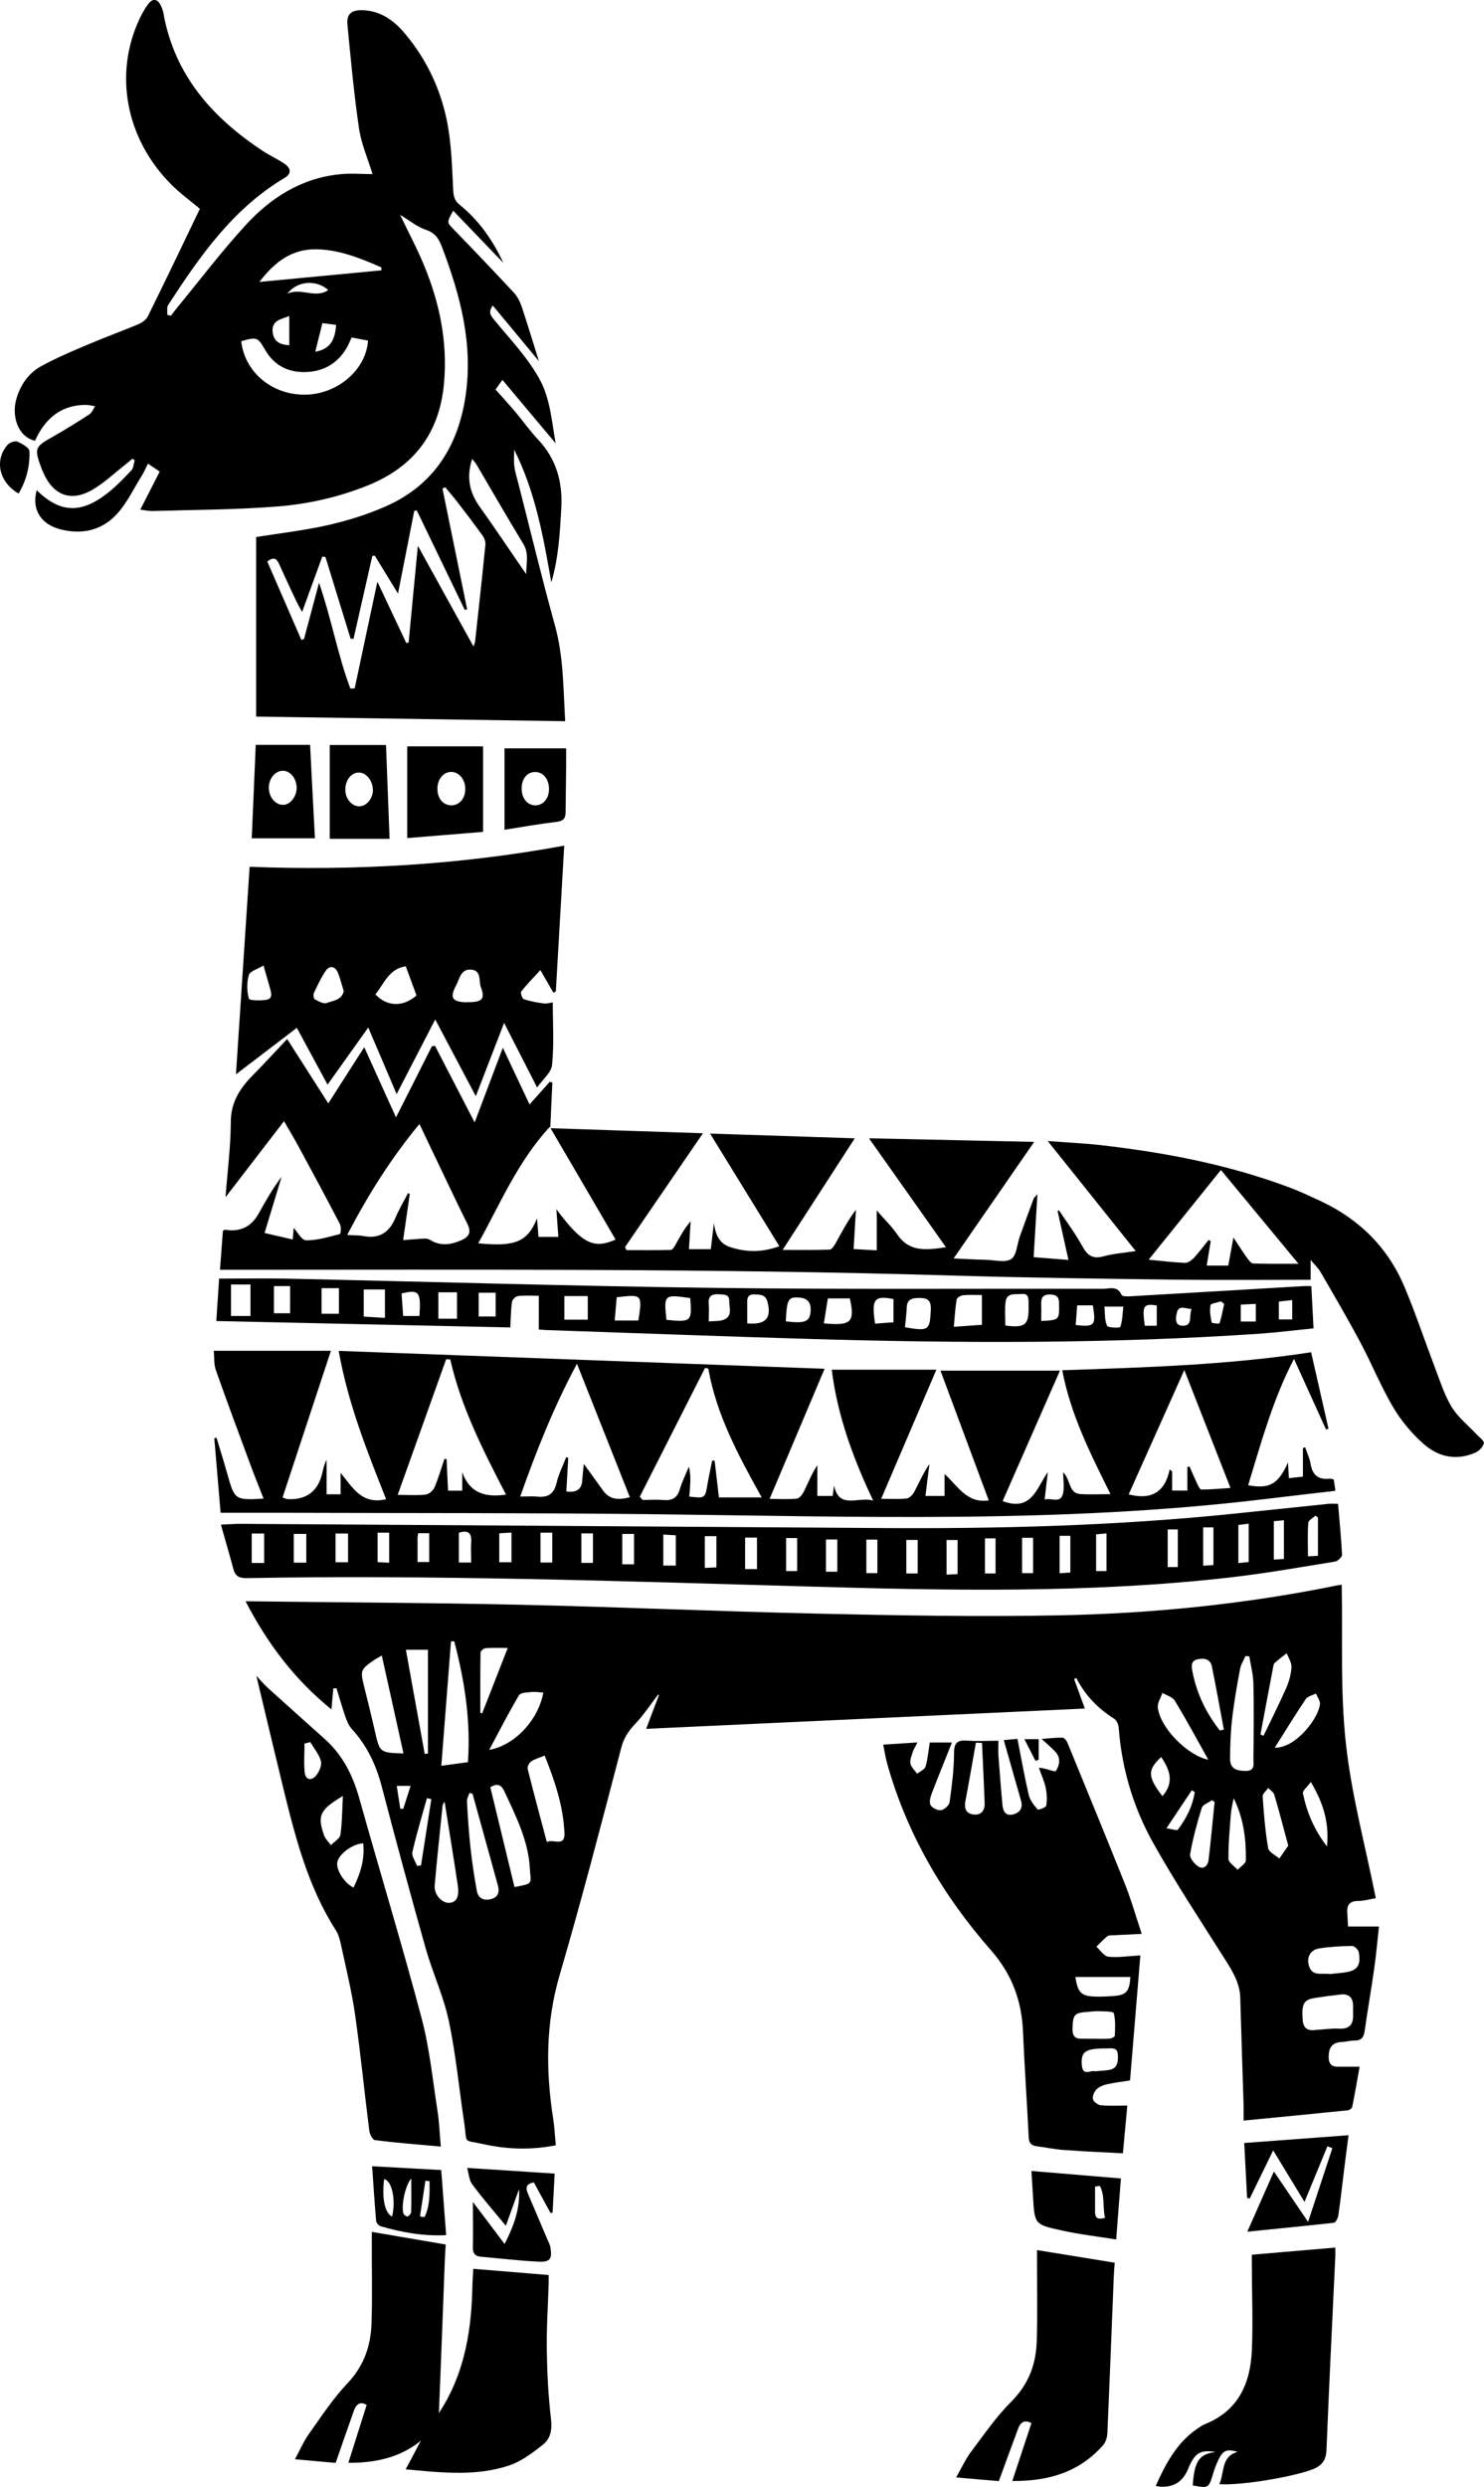 <?xml version="1.0" encoding="UTF-8"?>
<svg id="Ebene_1" xmlns="http://www.w3.org/2000/svg" viewBox="0 0 141.13 236.42">
  <path d="M23.34,152.22c8.86.11,17.43.14,26,.33,9.52.21,19.04.64,28.57.85,7.58.17,15.17.31,22.75.16,8.86-.17,17.67-1.05,26.37-2.82.18-.04.37-.06.57-.09.1,5.03-.15,10.07.39,15.03.53,4.94,1.86,9.79,2.85,14.77-.57.09-1.12.26-1.68.26-.88,0-1.09.46-1.03,1.21.03.41.05.81.07,1.22h2.94c-.15,1.35-.26,2.68-.45,3.99-.28,1.99-.63,3.96-.91,5.95-.09.61-.32.91-.97.9-.41,0-.82.13-1.23.14-.89.04-1.21.54-1.22,1.37-.01.63.2.98.87.98.63,0,1.26,0,2.07,0-.24,1.35-.45,2.59-.7,3.81-.03.14-.25.31-.4.33-3.25.33-6.51.65-9.93.98,0-.63,0-1,0-1.37-.11-3.44-.22-6.87-.32-10.31-.04-1.4-.73-2.51-1.45-3.65-2.33-3.68-4.74-7.32-6.86-11.12-1.87-3.35-2.96-7.03-3.25-10.9-.02-.3-.2-.71-.44-.86-1.55-.97-2.76-2.23-3.59-3.86-.07.03-.14.06-.21.09.32.88.64,1.77,1.02,2.81-13.89.64-27.71,1.28-41.72,1.93.48-1.26.85-2.24,1.22-3.22-.03-.01-.05-.03-.08-.04-.73.95-1.39,1.96-2.21,2.82-.64.68-1.07,1.33-1.31,2.28-1.88,7.2-3.75,14.4-5.84,21.54-1.34,4.56-1.34,9.09-.62,13.7.13.81.16,1.63.25,2.51-2.36.46-4.64.39-6.88-.11-2.04-.45-1.52.04-1.83-2.01-.49-3.24-.79-6.52-1.47-9.72-.5-2.35-1.54-4.57-2.2-6.89-1.44-5.1-2.83-10.23-4.17-15.36-.54-2.08-1.42-3.93-2.88-5.52-.28-.31-.45-.75-.59-1.15-.31-.89-.56-1.79-.84-2.69-.1,0-.2.01-.3.02-.06.62-.11,1.23-.18,1.99-3.45-2.79-6.02-6.15-8.17-10.28ZM43.2,156.03c-.1,0-.21,0-.31,0-.3,3.9-.61,7.8-.92,11.83.99-.13,1.74-.23,2.53-.34.28-3.97-.32-7.75-1.3-11.49ZM118.82,157.46c-.12-.01-.25-.02-.37-.04-.18.41-.44.81-.52,1.24-.29,1.56-.57,3.13-.75,4.71-.15,1.26-.19,2.54-.2,3.81,0,.88.49,1.17,1.5,1.17.9,0,.72-.66.72-1.15.03-2.39.05-4.78,0-7.16-.02-.86-.25-1.72-.39-2.57ZM38.37,166.68c-.69-3.12-1.36-6.17-2.06-9.3-.35.21-.58.32-.78.46-1.24.86-1.27.98-.92,2.41.36,1.45.72,2.89,1.05,4.35.46,2.01.45,2.01,2.7,2.09ZM48.92,179.39c1.86-.36,1.55-.26,1.47-1.75-.14-2.66-1.33-5-2.43-7.36-.34-.73-.76-.72-1.33-.38.77,3.16,1.52,6.29,2.3,9.49ZM52.01,175.1c.62-.31,1.73.52,1.67-.84-.1-2.56-.92-4.94-1.88-7.37-.5.21-.94.32-1.29.56-.19.13-.38.51-.33.71.57,2.27,1.18,4.54,1.82,6.94ZM44.94,170.53c-.1-.03-.19-.07-.29-.1-.08.27-.26.55-.24.81.08,1.46.17,2.92.33,4.38.15,1.39.36,2.77.61,4.14.13.72.69.96,1.39.76.66-.19.77-.7.61-1.29-.8-2.9-1.61-5.8-2.41-8.71ZM125.01,192.98c.98-.06,1.65-.17,2.31-.13,1.01.06,1.4-.4,1.36-1.35-.01-.29,0-.57,0-.86-.02-.76-.42-1.12-1.16-1.04-.82.09-1.64.2-2.46.33-1.09.16-1.29.58-1.17,2.11.08.98.72.98,1.12.95ZM38.6,156.83c.61,3.35,1.2,6.62,1.79,9.9.1,0,.21-.02.31-.03v-9.87h-2.11ZM42.28,171.26c-.12.22-.19.3-.19.39-.26,2.53-.53,5.05-.75,7.58-.07.87.67,1.68,1.37,1.66.7-.03.99-.56.82-1.7-.39-2.6-.82-5.2-1.25-7.92ZM46.52,166.35c2.43-.42,4.68-2.85,5.15-5.45-.38-.02-.76-.09-1.12-.05-.42.04-1.04.05-1.19.3-.98,1.65-1.86,3.37-2.83,5.19ZM114.91,167.28c-1.05-1.88-2.07-3.77-3.18-5.6-.21-.36-.77-.5-1.18-.75-.16.47-.49.96-.44,1.4.24,1.97,2.86,4.57,4.8,4.95ZM126.41,187.66c.43-.04.91-.08,1.38-.14,1.28-.16,1.66-.64,1.43-1.94-.04-.24-.41-.59-.63-.59-1.04.01-2.09.07-3.12.23-.88.14-1.25.88-.97,1.71.33.97,1.18.62,1.9.72ZM122.51,175.44c-.46-1.7-.86-3.27-1.32-4.81-.08-.26-.38-.44-.58-.66-.19.27-.55.55-.53.8.11,1.64.24,3.29.52,4.91.06.38.69.67,1.06,1,.28-.4.56-.8.86-1.24ZM116.02,164.5c.12-.03.25-.05.37-.08-.38-2-.73-4.01-1.14-6.01-.15-.71-.75-.81-1.36-.67-.66.14-.58.67-.49,1.15.4,2.09,1.3,3.95,2.61,5.62ZM119.88,164.89c.09.04.19.08.28.12.72-1.5,1.47-2.98,2.14-4.5.28-.63.48-1.33.52-2.02.03-.43-.29-.89-.45-1.33-.39.31-.79.6-1.15.93-.12.11-.13.35-.17.54-.4,2.09-.79,4.17-1.18,6.26ZM115.51,171.31c-.08-.06-.16-.12-.24-.18-.34.24-.88.42-.98.73-.45,1.45-.85,2.92-1.11,4.41-.06.35.42.94.8,1.18.45.28.88-.07.95-.59.22-1.85.39-3.7.58-5.55ZM48.28,156.66c-.85,0-1.48-.03-2.1.02-.18.01-.48.27-.48.41-.03,1.91-.02,3.81-.02,5.72l.17.08c.8-2.04,1.59-4.07,2.44-6.24ZM117.32,170.95c-.09.49-.22.98-.26,1.48-.11,1.42-.25,2.85-.23,4.28,0,.35.56.69.87,1.04.27-.3.77-.59.78-.89.03-2-.2-3.98-1.15-5.9ZM121.23,166.14c2.02.05,4.2-2.84,4.3-4.16.02-.32-.25-.66-.38-.99-.33.17-.79.26-.98.54-1,1.49-1.94,3.03-2.94,4.61ZM124.66,169.4c-.34.47-.81.84-.75,1.09.37,1.76,1.04,3.42,2.29,5.04.22-2.25-.33-4.08-1.54-6.14ZM41.02,171.03c-.14-.03-.28-.06-.42-.09-.47,1.7-.99,3.4-1.38,5.12-.09.38.28.87.44,1.31.13-.01.25-.03.38-.04.33-2.1.65-4.2.98-6.3ZM110.55,170.75c1.15-1.31.7-2.52-.12-3.72-1.32,1.21-1.3,1.88.12,3.72ZM110.93,173.8c.5.07,1,.25,1.09.13.8-1.07,1.41-2.24,1.6-3.58-.09-.05-.19-.1-.28-.16-.75,1.12-1.5,2.25-2.41,3.61ZM37.73,169.77c.12.78.23,1.48.34,2.18h.28c.23-.71.45-1.4.7-2.18h-1.32Z"/>
  <path d="M24.36,68.15v-17.1c2.26-.36,4.57-.62,6.82-1.13,1.88-.43,3.76-1.01,5.52-1.79,4.57-2.02,6.9-5.76,7.59-10.59.7-4.89-.52-9.47-2.23-13.99-.31-.8-.63-1.4-1.55-1.7-.84-.28-1.58-.9-2.46-1.43.81,1.7,1.65,3.26,2.31,4.88,1.46,3.55,2.21,7.23,1.87,11.1-.42,4.75-2.84,7.97-7.26,9.75-2.78,1.12-5.67,1.77-8.62,2-3.93.31-7.88.31-11.83.43-.37.01-.75-.08-1.18-.13.63-1.23,1.23-2.4,1.85-3.62-.4-.27-.71-.47-1.12-.75-.21.42-.38.82-.61,1.18-.75,1.21-1.38,2.54-2.32,3.58-1.43,1.58-3.35,2.02-5.43,1.47-1.87-.49-2.71-1.94-2.22-3.71,2.17,2.13,4.14,2.27,6.63.36.85-.65,1.61-1.44,2.36-2.23.22-.23.23-.65.33-.98-.07-.05-.15-.09-.22-.14-.2.17-.4.34-.6.5-1.05.82-2.03,1.76-3.17,2.43-2.06,1.21-3.75.57-4.71-1.63-.05-.12-.1-.23-.15-.35-.73-1.98-.68-2.06,1.13-3.08,1.16-.66,2.3-1.37,3.42-2.1.24-.16.36-.5.54-.76-.31-.05-.61-.13-.92-.13-2.4.01-3.89,1.39-4.8,3.41-1.65-.38-2.22-2.36-1.79-3.91.38-1.38,1.16-2.52,2.41-3.2,1.42-.77,2.92-1.41,4.41-2.04,1.58-.67,3.2-1.26,4.78-1.92.36-.15.76-.43.92-.76,1.68-3.39,3.31-6.81,4.95-10.22-.87-.73-1.84-1.44-2.69-2.28-4.36-4.34-5.53-10.55-3.03-15.82.22-.46.47-.91.77-1.32.47-.64.92-.58,1.26.15.11.23.19.48.23.72,1.06,5.87,4.66,9.9,9.46,13.06.64.42,1.34.74,1.98,1.16.71.46.76.99.06,1.4-4.9,2.92-8.05,7.44-11.06,12.08-.15.23-.06.62-.08.93.12.03.23.06.35.08.2-.26.4-.54.61-.79,2.12-2.58,4.15-5.25,6.4-7.72,2.43-2.68,5.39-4.59,9.11-4.94,1-.1,2.03-.01,3.05-.01-.47-1.52-1.08-2.91-1.29-4.36-.48-3.27-.78-6.57-1.1-9.86-.09-.98.37-1.38,1.39-1.36,1.77.03,3.06.99,4.13,2.28,2.02,2.42,3.34,5.23,3.95,8.28.43,2.13.48,4.35.59,6.53.03.64.15,1.04.65,1.44,1.83,1.48,3.13,3.37,4.12,5.49-1.57-1.63-3.14-3.26-4.77-4.96-.63,1.14-.6,1.11.04,1.77,1.93,1.99,3.84,3.99,5.73,6.02.33.36.58.85.74,1.32.56,1.68,1.07,3.38,1.64,5.19-1.51-1.82-2.91-3.52-4.39-5.29-.42.62-.24.9.11,1.33,1.55,1.89,3.3,3.7,4.42,5.82.93,1.76,1.1,3.93,1.45,5.95-1.67-1.98-3.33-3.97-5.06-6.03-.29.41-.46.64-.65.92.64.72,1.28,1.42,1.89,2.14.72.85,1.36,1.77,2.12,2.58,1.75,1.85,2.38,4.02,2.24,6.54-.13,2.38-.26,4.75-.95,7.07-.75-4.31-1.52-8.61-3.53-12.61,0,.51-.05,1.03.01,1.53.06.53.22,1.05.36,1.57,1.16,4.53,2.25,9.08,3.5,13.58.83,2.99.8,6.03.98,9.13-9.82-.15-19.55-.29-29.38-.44ZM44.43,57.92c-.08.02-.15.04-.23.06-1.52-3.15-3.04-6.3-4.56-9.45-.08,0-.16.02-.24.02-.51,2.58-1.02,5.17-1.55,7.88-.79-1.29-1.5-2.45-2.2-3.6-.08,0-.16,0-.24.01-.6,2.63-1.19,5.26-1.79,7.89-.09,0-.19-.01-.28-.02-.8-2.59-1.59-5.17-2.39-7.76-.1-.01-.2-.03-.3-.04-.62,1.71-1.24,3.41-1.92,5.27-.22-.42-.42-.76-.59-1.11-.54-1.15-1.08-2.3-1.6-3.46-.23-.51-.5-.71-1.12-.23,1.07,2.47,2.16,4.96,3.24,7.45.08-.03.16-.05.25-.08.45-1.69.91-3.38,1.43-5.35,1.2,3.49,1.78,6.87,2.98,10.06.14,0,.27-.02.41-.02.71-3.32,1.41-6.65,2.16-10.14.95,2.01,1.85,3.92,2.75,5.83.07-.02.15-.03.22-.05.29-2.99.57-5.98.88-9.2,1.81,3.29,3.53,6.39,5.29,9.58.08-.24.15-.38.16-.54.33-3.04.67-6.08.97-9.12.03-.28-.08-.63-.25-.86-.78-1.09-1.59-2.15-2.41-3.21-.37-.48-.77-.94-1.16-1.41-.09.04-.18.08-.26.13.78,3.82,1.56,7.64,2.34,11.45ZM22.94,32.44c.34,2.96,2.96,5.14,6.13,5.08,3.05-.06,5.74-2.37,5.93-5.14-.51-.1-1.03-.2-1.56-.3-.16.35-.28.65-.43.92-.9,1.58-2.3,2.36-4.08,2.37-1.6.01-2.89-.68-3.71-2.1-.7-1.21-.77-1.26-2.27-.84ZM24.68,26.8c4.03-.38,7.81-.74,11.59-1.1,0-.09,0-.19,0-.28-1.94-.85-3.9-1.65-6.07-1.72-2.34-.07-4.01,1.1-5.53,3.1ZM50.04,54.59c0-1.06.29-1.95-.27-2.88-1.52-2.5-2.98-5.04-4.46-7.56-.1-.17-.24-.31-.41-.52-.55,1.69-.28,3.13.69,4.5,1.48,2.07,2.89,4.19,4.45,6.45ZM27.51,30.04c-.82.33-1.7.42-1.58,1.54.1.88.68,1.19,1.58,1.24v-2.78ZM31.96,30.88c-.54-.07-1.02-.13-1.3-.16-.25,1.01-.47,1.89-.68,2.72,1.28-.23,1.88-.94,1.98-2.55ZM31.22,27.57c-1.14-1-2.92-.9-3.9.35,1.36-.61,2.66.51,3.9-.35Z"/>
  <path d="M82.68,108.21c5.29.11,10.37.22,15.67.34-2.58,3.73-5.06,7.33-7.66,11.08,1.09.05,2.08.11,3.08.13.82.02,1.83.3,2.4-.07.52-.35.55-1.42.82-2.16.43-1.2.87-2.39,1.31-3.58.03-.08.11-.13.36-.43-.13,2.13-.24,4-.36,5.99,1.03.08,2.05.16,3.31.26-.36-1.63-.7-3.13-1.03-4.63.04-.03.08-.07.12-.1.75,1.13,1.57,2.23,2.22,3.41.48.88.98,1.27,2.02.98.94-.26,1.94-.33,3.07-.5-2.77-3.46-5.48-6.85-8.37-10.46,1.87.14,3.46.21,5.05.39,6.12.7,12.14,1.85,17.93,4.02,1.04.39,2.05.87,3.06,1.34,3.66,1.73,6.36,4.44,7.92,8.19,1.04,2.49,1.9,5.06,2.86,7.59.49,1.28.9,2.61,1.6,3.76.61.99,1.59,1.76,2.4,2.63.25.26.7.59.66.8-.07.33-.43.72-.76.87-1.82.84-3.57.45-4.98-.8-1.13-1-2.14-2.21-2.9-3.5-1.16-1.96-2.02-4.11-3.1-6.13-1.21-2.27-2.51-4.49-3.8-6.72-.2-.34-.5-.62-.94-1.14v1.89c-4.33,0-8.56.04-12.79-.01-7.04-.09-14.08-.18-21.12-.39-22.97-.69-45.95-.55-68.93-.55-.25,0-.5,0-.88,0,.1-1.3.19-2.52.28-3.72.11-.05.17-.1.21-.09q2.14.36,3.19-1.54c.66-1.19,1.33-2.37,2.18-3.49-.53,1.74-1.06,3.48-1.62,5.34.88.2,1.73.4,2.68.62.04-.49.07-.9.09-1.1.33.35.75,1.17,1.18,1.18,1.07.01,2.15-.33,3.21-.6.09-.02.15-.69.01-.94-1.28-2.46-2.59-4.89-3.91-7.33-.42-.78-.88-1.53-1.41-2.46-1.86,2.42-3.63,4.72-5.56,7.23.19-2.54.49-4.84.5-7.14,0-1.87.85-3.19,2.06-4.42,1.09-1.11,2.14-2.25,3.3-3.48,1.37,2.14,2.59,4.05,3.91,6.12,1.17-1.82,2.22-3.47,3.42-5.34,1.06,2.33,2.03,4.48,3.02,6.67,1.16-2.29,2.28-4.52,3.41-6.75.1-.02.2-.03.3-.05,1.23,2.37,2.45,4.74,3.77,7.28.9-2.39,1.73-4.58,2.68-7.1.9,1.92,1.7,3.61,2.54,5.39.66-.74,1.29-1.45,1.93-2.16.08.03.16.06.24.09-.07,1.41-.13,2.81-.2,4.33,4.84.16,9.61.32,14.52.48-2.51,3.66-4.95,7.24-7.4,10.81.04.1.08.2.12.3,1.41,0,2.81.02,4.22-.02.17,0,.36-.32.47-.53.42-.74.81-1.49,1.42-2.19-.05.85-.1,1.71-.16,2.65h2.08c.09-.81.19-1.64.29-2.47.15,1.04.48,1.93,1.57,2.28,1.49.48,2.98.52,4.66-.09-2.21-3.59-4.36-7.09-6.59-10.71,4.64.15,9.13.3,13.76.45-2.3,3.56-4.52,6.99-6.86,10.61,1.58,0,3.03.02,4.47-.03.19,0,.42-.34.55-.57.6-1.08,1.16-2.17,1.95-3.22-.07,1.2-.14,2.41-.22,3.74.75.04,1.43.08,2.2.12v-3.79c.76.88,1.44,1.53,1.96,2.29,1.15,1.68,2.76,1.49,4.62,1.2-2.44-3.45-4.81-6.81-7.29-10.31ZM58.54,117.83c-2.07-3.55-4.12-7.06-6.26-10.71-3.1,3.39-4.71,7.33-6.8,11.07,3.5.35,4.68-.12,5.59-2.36.06.74.1,1.26.14,1.75h1.89c-.07-.89-.12-1.69-.19-2.63,2.41,3.23,3.51,3.83,5.63,2.89ZM33,117.4c.67.04,1.12.02,1.55.1,1.53.3,2.48-.35,3.06-1.74.34-.8.79-1.56,1.19-2.33.06.02.11.04.17.06-.2,1.4-.4,2.81-.63,4.4.76-.06,1.42-.12,2.09-.15.16,0,.35.05.49.14,1.01.62,2.01.44,3,0,.68-.31.92-.74.54-1.51-1.16-2.33-2.26-4.69-3.39-7.04-.38-.79-.75-1.58-1.18-2.48-2.72,3.29-4.89,6.74-6.89,10.58ZM123.49,120.14c-2.41-2.91-4.84-5.85-7.38-8.92-2.26,2.8-4.5,5.59-6.87,8.53,1.33.13,2.4.26,3.47.3.28,0,.62-.25.84-.48.5-.54.93-1.13,1.39-1.7.07.04.13.08.2.12-.12.75-.24,1.49-.38,2.32h2.05c.15-.8.3-1.63.49-2.67.52.78.88,1.37,1.29,1.93.16.22.39.54.59.54,1.45.05,2.89.03,4.3.03Z"/>
  <path d="M25.07,142.47c-.42-1.08-.83-2.08-1.2-3.08-1.13-3.04-2.26-6.08-3.34-9.14-.2-.57-.14-1.23-.2-1.84h11.14c-1.55,4.71-3.08,9.33-4.6,13.95.32.11.38.14.44.15q2.75.15,3.35-2.52c.09-.42.2-.83.4-1.22v3.28h1.33v-2.04c1.14,1.38,2,3.06,4.33,2.51-1.79-4.53-3.61-9.03-4.51-14.1,15.46.57,30.84,1.13,46.21,1.7-1.72,4.07-3.43,8.12-5.23,12.37.99,0,1.8.06,2.6-.03.25-.03.53-.41.67-.69.4-.82.73-1.67,1.27-2.48v2.92h1.46c.04-.33.09-.66.13-1,.47,2.32,2.26,1.03,3.72,1.44-1.95-4.1-3.4-8.12-3.94-12.44h9.95c-1.76,4.11-3.48,8.12-5.25,12.27.93,0,1.68.05,2.42-.03.26-.03.58-.35.72-.62.47-.89.87-1.81,1.45-2.66-.12.99-.25,1.98-.38,3.04h1.82v-2.09c1.28,1.16,2.12,2.82,4.2,2.51-1.55-4.16-3.05-8.19-4.59-12.33h11.36c-1.85,4.2-3.65,8.32-5.45,12.4,2.75,1.02,3.2-1.19,4.3-2.76-.1.84-.2,1.67-.3,2.61.65-.19,1.47.41,1.73-.52.16-.58.03-1.24.03-2.07.73.73.5,2,1.64,2.07.89.06,1.78.01,2.86.01-1.88-3.79-3.78-7.51-4.59-11.78,7.9-.27,15.72-.49,23.67-1.71.54,2.4,1.1,4.83,1.65,7.26-.08.03-.15.06-.23.09-.99-2.18-1.98-4.36-3.05-6.72-2.02,3.87-3.12,7.96-4.36,12.01,2.03.37,2.85-.08,3.79-2.16.03.56.05.97.08,1.49.46-.05.89-.1,1.34-.15v-2.71c.07-.03.14-.05.21-.08.18.53.43,1.04.52,1.58.17,1.06.74,1.53,1.8,1.41.12-.01.24.04.4.07.05.33.09.64.16,1.08-2.28.27-4.51.52-6.74.79-19.5,2.35-39.06,1.65-58.62,1.43-11.37-.13-22.75-.09-34.13-.13-2.13,0-4.26,0-6.53,0-.21-2.5-.41-4.79-.6-7.09.07-.02.14-.03.21-.05.23.76.46,1.51.69,2.27.13.43.24.86.37,1.28.67,2.37.72,2.4,3.45,2.24ZM60.84,142.28c.09.1.18.21.28.31.66,0,1.33-.05,1.99.01.82.07,1.3-.21,1.54-1.03.22-.73.57-1.43.86-2.14.14.53.15,1,.14,1.47-.02.46-.06.92-.1,1.37,1.51.17,1.5.17,1.73-1.17.13-.76.3-1.51.45-2.26.08,0,.15.01.23.02.14,1.17.27,2.34.41,3.49h4.07c-2.22-3.99-4.31-7.85-5.08-12.25l-.31-.06c-2.07,4.08-4.14,8.16-6.21,12.25ZM53.86,141.78q1.43.21,1.51-1.03c.03-.47.09-.94.15-1.59.7.96,1.26,1.73,1.81,2.51.63.89,1.47.95,2.57.66-1.68-4.23-3.32-8.37-5.03-12.69-2.22,4.14-3.87,8.3-5.4,12.63.63,0,1.11-.05,1.58,0,1.05.12,1.64-.24,1.89-1.33.19-.83.6-1.61.91-2.42.06.02.13.04.19.07-.06,1.04-.12,2.09-.18,3.18ZM48.12,142.08c-2.17-4.19-4.27-8.3-5.3-12.85-.13,0-.26-.01-.39-.02-1.52,4.26-3.05,8.52-4.61,12.9,1.08,0,1.88.06,2.66-.03.31-.04.7-.37.83-.66.38-.89.65-1.82.96-2.74.07,0,.13.01.2.02.05.99.09,1.99.14,3.01h1.35v-1.76c.7,1.96,2.13,2.43,4.17,2.13ZM112.91,139.45c.07-.01.15-.02.22-.04.23.54.46,1.08.71,1.61.1.22.27.58.41.58.95,0,1.9-.1,2.77-.15-1.52-3.87-2.95-7.53-4.39-11.21-1.73,3.87-3.52,7.87-5.29,11.82,2.04.53,3.43-.1,3.9-2.37.08.06.15.13.23.19v1.82h1.45v-2.26Z"/>
  <path d="M45.25,104.21c-1.31-2.47-2.55-4.82-3.86-7.3-1.24,2.4-2.42,4.68-3.67,7.1-.91-2.15-1.77-4.15-2.7-6.33-1.34,1.88-2.57,3.61-3.87,5.43-.95-1.75-1.87-3.46-2.92-5.4-2.04,1.56-3.97,3.03-5.79,4.42.42-6.45.86-13.04,1.3-19.73,10.01.38,19.91-.17,29.92-2.01-.27,4.67-.54,9.27-.8,13.87-.08.04-.15.07-.23.11-.37-.64-.74-1.29-1.24-2.15-.67.73-1.28,1.35-1.82,2.03-.09.12.08.68.24.73.61.21,1.27.33,1.91.41.33.04.67-.08.85-.1,0,2.03.13,4.01-.07,5.95-.07.72-.89,1.37-1.42,2.14-1.07-2.09-2.05-4.01-3.14-6.14-.92,2.39-1.77,4.6-2.69,6.97ZM39.61,94.63c-.34-.91-.67-1.82-1.02-2.77-1.61.23-2.06,1.66-2.89,2.67,1.12,1.19,2.66,1.21,3.91.1ZM32.69,94.23c-.18-.58-.32-1.16-.54-1.72-.26-.67-.8-.78-1.19-.2-.44.65-.77,1.38-1.11,2.09-.07.16-.03.53.08.59.35.19.84.47,1.13.36.58-.23,1.42-.24,1.63-1.12ZM44.37,95.27c1.47.02,1.8-.27,1.36-1.43-.22-.58.09-1.57-.9-1.66-1.02-.1-1.12.88-1.46,1.51-.63,1.17-.36,1.56,1,1.59ZM25.05,91.79c-.56.34-1.27.53-1.38.89-.21.7-.2,1.54,0,2.25.05.19,1.12.21,1.68.11.61-.11.45-.65.33-1.09-.17-.61-.35-1.22-.62-2.17Z"/>
  <path d="M127.25,142.95c.14,1.64.3,3.25.38,4.86,0,.21-.41.6-.67.64-3.33.54-6.66,1.13-10,1.51-13.43,1.53-26.91,1.24-40.39.85-17.71-.51-35.42-1.11-53.14-.79-.69.01-1.05-.19-1.23-.85-.37-1.37-.77-2.73-1.19-4.23.73-.03,1.26-.08,1.79-.08,20.3.13,40.6.26,60.9.4,11.22.08,22.43-.21,33.6-1.36,3.01-.31,6.02-.63,9.03-.94.28-.03.56,0,.93,0ZM97.2,146.19v3.36h1.05v-3.36h-1.05ZM118.75,148.5v-3.66c-.42.06-.71.1-.98.13v3.62c.39-.04.69-.07.98-.1ZM105.23,145.77c-.42.04-.69.06-.99.09v3.49h.99v-3.58ZM100.77,146v3.56c.39-.03.7-.05,1.02-.07v-3.49h-1.02ZM114.42,145.2v3.64c.4-.02.69-.04.98-.06v-3.58h-.98ZM67.03,146.03v3.02c.46-.02.79-.04,1.1-.05v-2.97h-1.1ZM43.64,145.71v2.83h1.17c0-.69-.04-1.32,0-1.95.06-.88-.3-1.16-1.18-.88ZM121.14,144.61v3.65c.39-.02.69-.04.96-.06v-3.68c-.39.04-.69.07-.96.09ZM93.67,146.24v3.34h1.01v-3.34h-1.01ZM63.08,145.87v2.96h1.19v-2.88c-.4-.02-.74-.05-1.19-.07ZM33.1,148.51v-2.73h-1.19v2.73h1.19ZM25.12,148.58v-2.8h-1.18v2.8h1.18ZM29.13,148.55v-2.73h-1.19v2.73h1.19ZM48.64,145.69c-.47.03-.83.05-1.16.07v2.75h1.16v-2.82ZM111.05,145.39v3.58h.96v-3.58h-.96ZM55.29,145.77v2.8h1.1v-2.8h-1.1ZM91.07,149.64v-3.24h-1.05v3.29c.41-.02.73-.04,1.05-.05ZM83.44,149.55v-3.19h-1.05v3.19h1.05ZM87.27,149.58v-3.19h-1.08v3.19h1.08ZM75.81,149.35v-3.14h-1.05v3.14h1.05ZM59.18,145.82v2.89h1.12v-2.89h-1.12ZM51.4,148.54h1.12v-2.84h-1.12v2.84ZM125.34,147.9v-3.64c-.08-.06-.16-.12-.24-.18-.24.23-.66.44-.68.68-.08,1.03-.03,2.08-.03,3.19.42-.02.69-.04.96-.05ZM37.01,148.56v-2.86h-1.1v2.8c.38.02.69.04,1.1.06ZM70.86,149.16h1.13v-2.99h-1.13v2.99ZM78.55,149.41h1.08v-3.06h-1.08v3.06ZM39.7,148.49h1.12v-2.74h-1.05c-.03.18-.06.33-.06.48,0,.72,0,1.45,0,2.26Z"/>
  <path d="M84,165.85c1.1-.07,2.08-.13,3.25-.21-.2.4-.36.65-.45.92-.11.35-.29.75-.22,1.08.08.36.42.66.64.98.28-.23.71-.4.8-.69.21-.69.27-1.43.4-2.28h2.11c-.66,1.67-1.31,3.25-1.92,4.84-.13.35-.26.84-.11,1.11.16.28.69.53,1.01.48.31-.05.76-.47.8-.77.21-1.54.42-3.1.42-4.65,0-1.02.35-1.26,1.27-1.19.94.07,1.9.01,2.95.01,0,.46-.03.93,0,1.39.12,1.58.24,3.17.39,4.75.05.56.31,1.03.98.87.64-.15.98-.58.79-1.28-.54-1.89-1.08-3.79-1.65-5.79.39-.03.84-.08,1.3-.12.36,1.83.67,3.6,1.08,5.35.12.5.49.96.84,1.36.07.08.79-.19.82-.36.09-.55.06-1.14-.05-1.69-.13-.62-.41-1.21-.65-1.91.3.03.36.04.42.05.42.09,1.13.37,1.2.25.36-.57.48-1.26-.07-1.84-.34-.36-.73-.68-1.29-1.2.83-.06,1.41-.14,1.99-.12.16,0,.38.27.46.47,1.82,4.44,3.65,8.88,5.43,13.33.62,1.55,1.08,3.16,1.64,4.85-1.07.05-1.86.09-2.64.13-.22.01-.5-.01-.65.11-.37.29-.68.65-1.02.98.37.33.72.9,1.13.95.93.1,1.89-.06,3.05-.12-.32,3.91-.65,7.91-.98,11.88-.84.14-1.54.21-2.21.37-.36.08-.75.25-1,.5-.21.22-.39.65-.32.92.07.25.47.54.75.57.78.08,1.58.03,2.52.03-.14,1.54-.27,2.94-.42,4.54-1.92-.1-3.78-.18-5.64-.32-.86-.06-1.7-.24-2.55-.35-.52-.07-.74-.29-.77-.86-.16-3.34-.4-6.68-.54-10.02-.12-2.94-1.05-5.47-3.02-7.72-4.57-5.2-8.02-11.07-9.9-17.78-.16-.57-.24-1.15-.38-1.81ZM103.99,193.81c.51,0,1.02.03,1.52-.01.18-.01.51-.17.51-.27.03-.72.08-1.47-.1-2.16-.04-.17-.9-.16-1.38-.18-.38-.02-.76.04-1.14.07-1.25.08-1.37.28-1.4,1.6-.03,1.18.77.9,1.42.95.19.01.38,0,.57,0ZM93.39,165.69c-.19-.01-.39-.02-.58-.03-.33,1.86-.65,3.72-1,5.57-.13.69.06,1.17.77,1.26.72.09,1.08-.37,1.06-1.04-.06-1.92-.17-3.84-.25-5.76ZM102.27,187.94c.23,1.5.56,1.81,1.86,1.86.57.02,1.14-.01,1.71-.05,1.27-.08,1.57-.41,1.66-1.81h-5.23ZM104.14,196.9c.48-.04.9-.06,1.3-.12.85-.13.9-.77.87-1.44-.03-.74-.58-.61-1.04-.61-.38,0-.76,0-1.14.05-1.05.11-1.35.5-1.24,1.59.1,1.03.86.39,1.25.53Z"/>
  <path d="M51.24,126.39v-3.21c-.75,0-1.38-.05-2,.03-.21.03-.52.34-.55.55-.11.79-.11,1.59-.16,2.43-9.26-.2-18.54-.41-27.96-.61.09-1.3.18-2.64.27-4.03,2.16,0,4.26-.04,6.35,0,13.6.29,27.2.71,40.8.88,12.3.16,24.59.06,36.89.09.63,0,1.4-.33,1.79.59.06.13.53.14.81.12,5.5-.32,11-.64,16.49-.97.22-.01.43,0,.74,0,.07,1.3.13,2.56.21,4.02-1.75.17-3.47.39-5.2.51-14.16.96-28.34.91-42.51.5-8.31-.24-16.62-.56-24.93-.84-.28,0-.57-.03-1.04-.06ZM93.39,123.11c-.65,0-1.23-.04-1.79.02-.23.02-.59.23-.62.4-.14.82-.18,1.66-.27,2.6,1-.07,1.81-.13,2.67-.19v-2.83ZM95.61,126.01c1.9.24,2.24-.05,2.21-1.83,0-.1,0-.19,0-.29-.02-.44.04-.95-.67-.88-.61.06-1.4-.16-1.52.75-.09.74-.02,1.51-.02,2.25ZM86.05,126.17c2.29.4,2.37.3,2.47-1.64.05-.98-.35-1.16-1.21-1.14-.7.02-1.06.2-1.08.94-.02.6-.11,1.19-.17,1.85ZM78.73,123.43c-.13.81-.25,1.58-.38,2.37,2.61.25,2.97-.11,2.47-2.37h-2.1ZM21.97,122.11v2.99h1.85c0-.55,0-1.02,0-1.5s0-.98,0-1.49h-1.85ZM58.46,125.53h2.25c.41-2.57.3-2.47-2.06-2.21-.06.7-.12,1.41-.19,2.21ZM36.61,122.58h-2.02v2.58c.69.04,1.33.08,2.02.12v-2.71ZM65.64,123.4c-2.47-.36-2.53-.35-2.26,2.07,2.37.23,2.44.16,2.26-2.07ZM55.9,123.21h-2.23v2.24h2.23v-2.24ZM71.06,125.8c1.76.17,2.35-.5,1.92-2.07-.19-.7-.74-.66-1.28-.68-.58-.01-.65.35-.64.81.01.63,0,1.25,0,1.94ZM43.46,122.85h-1.77v2.51h1.77v-2.51ZM74.73,125.61c1.78.22,2.25.04,2.35-.85.09-.88-.23-1.33-1-1.4-1.12-.1-1.24.09-1.35,2.25ZM67.42,125.62c.53-.05.98-.01,1.37-.15.92-.33.55-1.15.56-1.8.01-.66-.5-.59-.95-.63-.71-.05-1.08.16-1,.95.05.49,0,1,0,1.63ZM26.05,124.84h1.54v-2.58h-1.54v2.58ZM84.97,123.49c-1.84-.35-2.1-.01-1.75,2.34.56-.04,1.14-.09,1.75-.13v-2.21ZM30.58,122.46v2.43h1.65v-2.43h-1.65ZM99.02,125.58c1.73-.1,1.71-.1,1.7-1.57,0-.58-.09-.92-.81-.95-.77-.02-.91.33-.89.96.02.5,0,1,0,1.56ZM47.14,125.15v-2.26h-1.62v2.26h1.62ZM39.89,125.1c.16-2.3-.03-2.54-1.7-2.14.05.69.1,1.4.15,2.14h1.55ZM105.03,124.21c.06.61.01,1.28.25,1.82.09.2,1.22.22,1.26.11.21-.58.21-1.23.29-1.93h-1.8ZM103.93,124.09h-1.49c-.05.66-.1,1.27-.14,1.87,1.8.21,1.95.03,1.63-1.87ZM108.87,126.03h1.14v-1.93c-1.28-.19-1.4.02-1.14,1.93ZM119.43,123.95c-.55.03-.98.05-1.43.07v1.61h1.43v-1.68ZM116.42,123.96c-.1-.08-.2-.17-.3-.25-.35.12-.97.19-1,.37-.1.53,0,1.1.11,1.64.02.08.74.13.75.08.19-.6.3-1.22.44-1.83ZM121.62,123.73v1.7h1.27v-1.84c-.44.05-.8.09-1.27.14ZM113.32,124.43c-.62-.02-1.24-.42-1.41.41-.1.45-.21,1.17.54,1.19,1.02.02.59-.91.87-1.59Z"/>
  <path d="M41.92,204.06c-2.23-.2-4.25-.36-6.26-.61-.22-.03-.5-.57-.54-.9-.47-3.69-.83-7.4-1.36-11.08-.32-2.23-.87-4.43-1.34-6.63-.1-.46-.23-.95-.48-1.34-2.62-4.09-3.82-8.71-4.96-13.35-.87-3.58-1.72-7.16-2.6-10.84.39.41.74.83,1.14,1.19,1.79,1.62,3.6,3.23,5.4,4.85,1.69,1.52,2.64,3.44,3.25,5.61,1.96,6.98,4.07,13.91,5.93,20.91.76,2.87,1.05,5.88,1.51,8.82.16,1,.19,2.02.31,3.35ZM33.62,179.44c.65-1.34,1.09-2.69.92-4.21-1.02.05-2.29,1.01-2.46,1.77-.15.69.61,1.98,1.54,2.44ZM32.61,170.73c-2.21,1.31-2.45,1.88-1.79,3.74.12.35.43.63.65.94.31-.33.84-.62.9-.98.17-1.14.16-2.3.24-3.7ZM29.51,165.61c-.18.05-.37.09-.55.14,0,.92-.08,1.84.02,2.75.08.73.65.8,1.07.3.3-.36.58-.98.47-1.38-.17-.65-.66-1.21-1.01-1.81Z"/>
  <path d="M115.96,236.15c.51-1.13.14-2.63,1.74-3.07-1-.29-1.37-.16-1.79.68-.22.45-.41.93-.55,1.42-.41,1.35-.44,1.38-1.93,1.09.16-2.33.62-2.98,2.18-3.18-1.49-.23-1.99.08-2.64,1.66q-.73,1.75-2.61,1.64c-.09,0-.19-.03-.45-.07.96-2.14,2.01-4.12,3.98-5.46.24-.16.48-.33.74-.43,3.14-1.27,4.28-3.86,4.42-6.97.12-2.76,0-5.53,0-8.3,0-.25,0-.5,0-.82,2.61-.22,5.23-.45,7.94-.68,0,.29.01.56,0,.82-.29,6.14-.59,12.27-.84,18.41-.04.94-.39,1.46-1.22,1.81-1.75.72-6.84,1.6-8.97,1.45Z"/>
  <path d="M98.62,213.9c2.45.4,4.86.79,7.39,1.2-.03.4-.07.87-.09,1.33-.2,4.96-.39,9.93-.61,14.89-.02.38-.15.83-.39,1.11-2.24,2.55-5.15,3.45-8.65,3.42.63-1.91,1.23-3.7,1.82-5.5-.64-.35-1.04-.09-1.26.51-.6,1.6-1.18,3.21-1.84,5-1.18-.1-2.52-.21-4.06-.35.54-.94.9-1.76,1.43-2.45,1.22-1.63,2.39-3.33,3.82-4.76,1.61-1.61,2.33-3.49,2.41-5.64.09-2.54.03-5.09.03-7.63,0-.38,0-.75,0-1.14Z"/>
  <path d="M38.58,234.73c.92-1.64,1.6-3.21,2.6-4.54,2.82-3.79,3.64-8.12,3.74-12.68.01-.63.06-1.26.09-1.83,2.39.2,4.71.39,7.17.59,0,.12,0,.43,0,.73-.06,2.1-.21,4.2-.18,6.31.03,2.22.14,4.45.4,6.66.12,1.01-.05,1.86-.75,2.41-1,.8-2.09,1.62-3.28,2.01-1.55.51-3.13.68-4.74.68-.56,0-1.13-.02-1.71-.05-1.09-.06-2.2-.18-3.34-.28Z"/>
  <path d="M118.32,203.72c3.36-.25,6.59-.49,9.93-.74-.14,1.08-.29,2.17-.42,3.25-.18,1.45-.34,2.91-.55,4.36-.04.26-.25.69-.42.71-2.64.3-5.29.55-8.24.85.94-2.13,1.74-3.94,2.53-5.72,1.04,1.54,2.09,3.07,3.25,4.79.83-2.51,1.57-4.76,2.31-7.01l-.47-.18c-.71,1.72-1.42,3.44-2.18,5.29-.95-1.56-1.9-3.13-2.98-4.9-.79,1.63-1.51,3.11-2.23,4.58-.08-.02-.17-.04-.25-.06-.09-1.73-.18-3.46-.27-5.19Z"/>
  <path d="M45.94,79.08c-2.35.19-4.69.38-7.21.59v-8.72h7.21v8.13ZM41.6,74.99c0,.92.54,1.55,1.31,1.57.76.01,1.34-.65,1.34-1.54,0-.93-.61-1.66-1.37-1.64-.74.03-1.29.72-1.28,1.61Z"/>
  <path d="M48.11,211.59c-1.1-1.33-2.2-2.59-3.2-3.94-.31-.41-.33-1.04-.48-1.56,2.8.18,5.48.35,8.32.54-.06,1.09-.13,2.39-.2,3.7-.06.02-.13.03-.19.05-.53-.96-1.05-1.92-1.59-2.91-.71.11-.82.48-.56,1.07.6,1.4,1.2,2.81,1.79,4.21.12.29.29.58.34.88.19,1.11-.01,1.42-1.13,1.37-1.83-.09-3.66-.31-5.49-.47-.53-.05-.76-.32-.75-.87.03-1.38,0-2.77,0-4.34,1.01,1.33,1.95,2.58,3.02,4,.87-1.71,1.48-3.34,1.37-5.21-.42,1.17-.84,2.34-1.25,3.47Z"/>
  <path d="M31.36,79.74v-8.92h5.35c.11,2.96.22,5.89.34,8.92h-5.69ZM35.46,75.11c0-.9-.64-1.69-1.36-1.67-.71.02-1.27.74-1.26,1.64,0,.86.63,1.59,1.35,1.57.67-.01,1.27-.74,1.28-1.55Z"/>
  <path d="M24.32,70.81h5.17c.15,2.98.3,5.92.46,8.88h-6.01c.13-3.03.26-5.91.38-8.88ZM28.21,74.85c-.02-.88-.64-1.6-1.33-1.58-.76.03-1.35.79-1.31,1.7.04.87.66,1.57,1.38,1.54.68-.02,1.28-.82,1.26-1.66Z"/>
  <path d="M98.08,206.38c2.88.24,5.63.47,8.52.71-.14,1.82-.29,3.69-.45,5.8-1.82-.29-3.55-.49-5.25-.87-2.52-.55-2.51-.6-2.66-3.2-.05-.82-.1-1.64-.15-2.44ZM104.59,207.8c-.15.02-.3.04-.45.06,0,.81,0,1.61,0,2.42,0,.66.34.71.95.56-.24-1.03,0-2.11-.49-3.04Z"/>
  <path d="M47.98,78.88v-7.74h5.86c0,.68,0,1.26,0,1.85-.01,1.4-.04,2.8-.05,4.2,0,.54-.16.85-.8.93-1.66.2-3.31.49-5.01.76ZM49.61,74.99c0,.9.55,1.56,1.29,1.57.75.01,1.31-.65,1.31-1.55,0-.96-.57-1.64-1.35-1.62-.76.02-1.26.66-1.25,1.6Z"/>
  <path d="M35.39,205.93c2.23.12,4.37.24,6.57.36.15,2.04.31,4.08.47,6.19-2.21.11-4.22-.27-6.21-.84-.19-.05-.44-.33-.45-.52-.15-1.73-.26-3.47-.38-5.19ZM36.53,207.16c-.23,1.84.08,3.25.76,3.55.37-1.54,0-3.42-.76-3.55ZM39.11,207.09c-.63.73-1.01,2.9-.7,3.41.07.11.3.24.37.2.14-.08.31-.26.32-.4.03-1,.01-2,.01-3.21ZM40.85,207.35c-.13-.02-.26-.03-.39-.05l-.52,3.4c.14.02.29.04.43.07.53-1.08.49-2.25.48-3.42Z"/>
  <path d="M1.77,46.92c-1.87-1.07-2.33-3.19-1.04-4.64.19-.22.7-.39.94-.29.44.19,1.12.58,1.13.9.05,1.39-.27,2.75-1.03,4.03Z"/>
  <path d="M98.48,167.4c-.33-.64-.66-1.29-1.06-2.07h1.36v1.95l-.3.11Z"/>
  <path d="M35.36,212.17c2.33.4,4.62.79,7.03,1.2-.03.4-.06.87-.08,1.33-.19,4.96-.37,9.93-.58,14.89-.02.38-.14.83-.37,1.11-2.13,2.55-4.9,3.45-8.23,3.42.6-1.91,1.17-3.7,1.74-5.5-.61-.35-.98-.09-1.2.51-.57,1.6-1.13,3.21-1.75,5-1.12-.1-2.39-.21-3.87-.35.51-.94.86-1.76,1.36-2.45,1.16-1.63,2.27-3.33,3.63-4.76,1.53-1.61,2.21-3.49,2.29-5.64.09-2.54.02-5.09.03-7.63,0-.38,0-.75,0-1.14Z"/>
</svg>